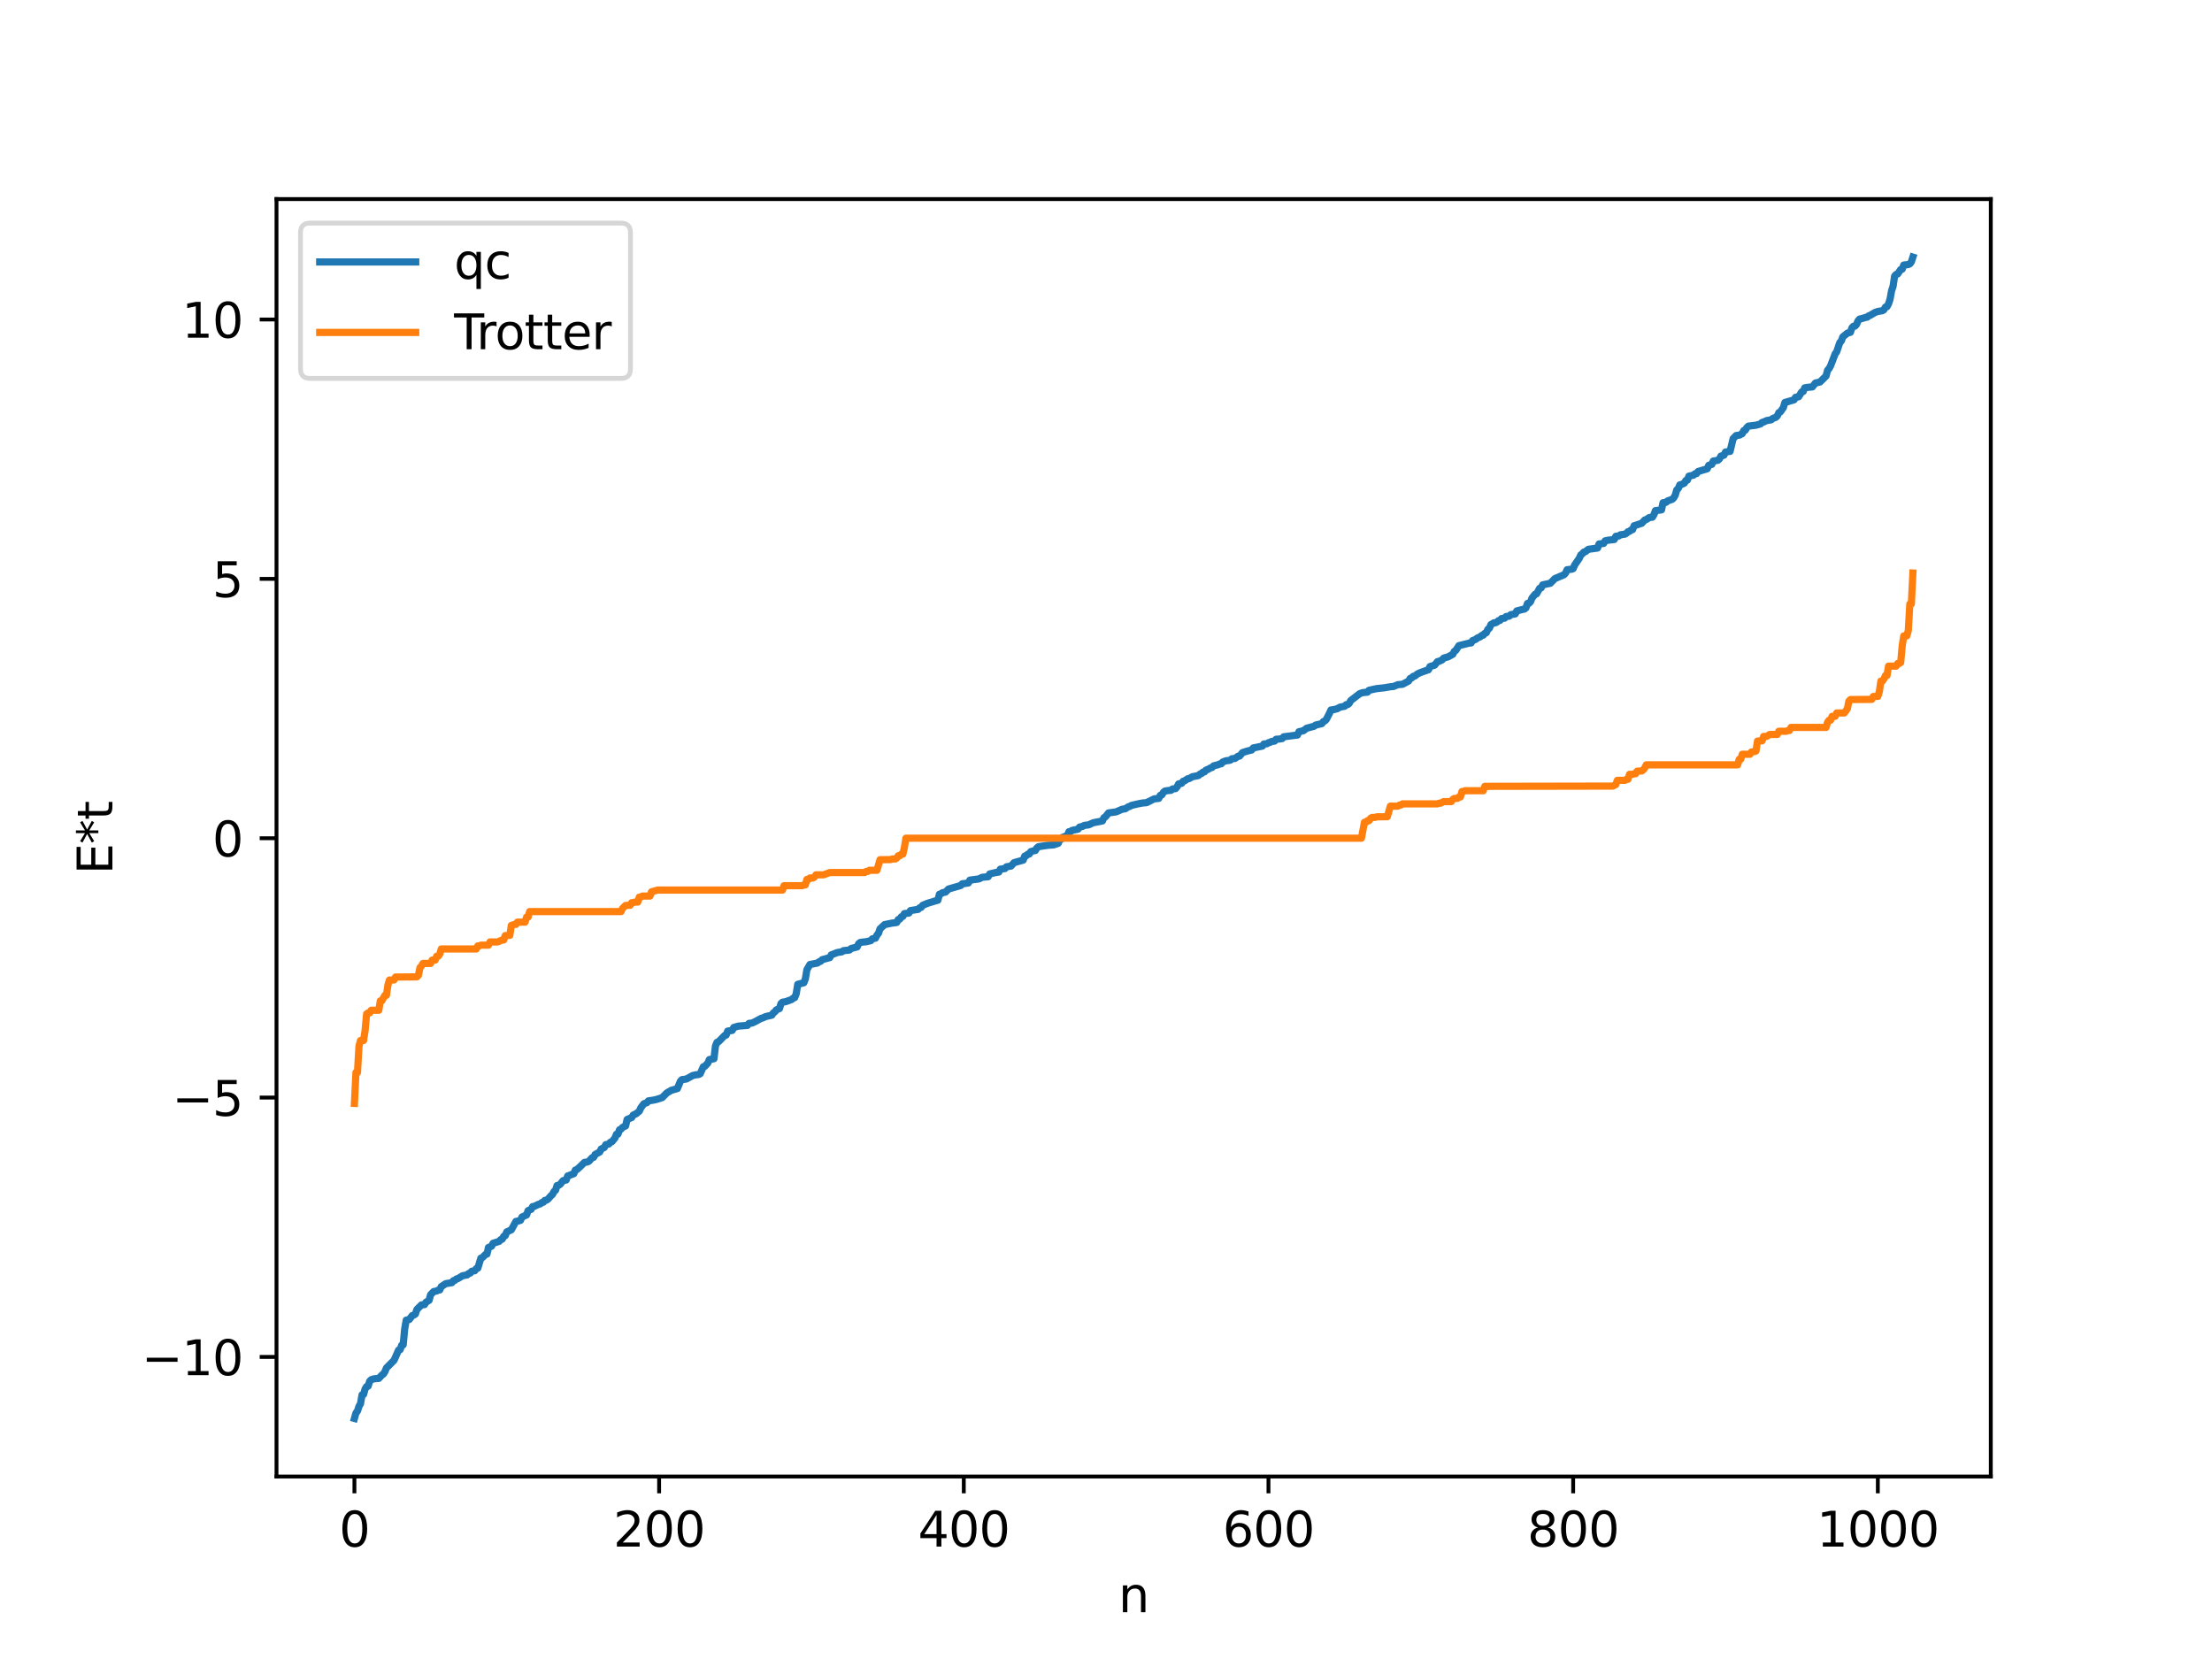 <?xml version="1.0" encoding="utf-8" standalone="no"?>
<!DOCTYPE svg PUBLIC "-//W3C//DTD SVG 1.1//EN"
  "http://www.w3.org/Graphics/SVG/1.1/DTD/svg11.dtd">
<svg xmlns:xlink="http://www.w3.org/1999/xlink" width="460.8pt" height="345.6pt" viewBox="0 0 460.8 345.6" xmlns="http://www.w3.org/2000/svg" version="1.1">
 <defs>
  <style type="text/css">*{stroke-linejoin: round; stroke-linecap: butt}</style>
 </defs>
 <g id="figure_1">
  <g id="patch_1">
   <path d="M 0 345.6 
L 460.8 345.6 
L 460.8 0 
L 0 0 
z
" style="fill: #ffffff"/>
  </g>
  <g id="axes_1">
   <g id="patch_2">
    <path d="M 57.6 307.584 
L 414.72 307.584 
L 414.72 41.472 
L 57.6 41.472 
z
" style="fill: #ffffff"/>
   </g>
   <g id="matplotlib.axis_1">
    <g id="xtick_1">
     <g id="line2d_1">
      <defs>
       <path id="m73488346e1" d="M 0 0 
L 0 3.5 
" style="stroke: #000000; stroke-width: 0.8"/>
      </defs>
      <g>
       <use xlink:href="#m73488346e1" x="73.833" y="307.584" style="stroke: #000000; stroke-width: 0.8"/>
      </g>
     </g>
     <g id="text_1">
      <!-- 0 -->
      <g transform="translate(70.651 322.182) scale(0.1 -0.1)">
       <defs>
        <path id="DejaVuSans-30" d="M 2034 4250 
Q 1547 4250 1301 3770 
Q 1056 3291 1056 2328 
Q 1056 1369 1301 889 
Q 1547 409 2034 409 
Q 2525 409 2770 889 
Q 3016 1369 3016 2328 
Q 3016 3291 2770 3770 
Q 2525 4250 2034 4250 
z
M 2034 4750 
Q 2819 4750 3233 4129 
Q 3647 3509 3647 2328 
Q 3647 1150 3233 529 
Q 2819 -91 2034 -91 
Q 1250 -91 836 529 
Q 422 1150 422 2328 
Q 422 3509 836 4129 
Q 1250 4750 2034 4750 
z
" transform="scale(0.016)"/>
       </defs>
       <use xlink:href="#DejaVuSans-30"/>
      </g>
     </g>
    </g>
    <g id="xtick_2">
     <g id="line2d_2">
      <g>
       <use xlink:href="#m73488346e1" x="137.304" y="307.584" style="stroke: #000000; stroke-width: 0.8"/>
      </g>
     </g>
     <g id="text_2">
      <!-- 200 -->
      <g transform="translate(127.76 322.182) scale(0.1 -0.1)">
       <defs>
        <path id="DejaVuSans-32" d="M 1228 531 
L 3431 531 
L 3431 0 
L 469 0 
L 469 531 
Q 828 903 1448 1529 
Q 2069 2156 2228 2338 
Q 2531 2678 2651 2914 
Q 2772 3150 2772 3378 
Q 2772 3750 2511 3984 
Q 2250 4219 1831 4219 
Q 1534 4219 1204 4116 
Q 875 4013 500 3803 
L 500 4441 
Q 881 4594 1212 4672 
Q 1544 4750 1819 4750 
Q 2544 4750 2975 4387 
Q 3406 4025 3406 3419 
Q 3406 3131 3298 2873 
Q 3191 2616 2906 2266 
Q 2828 2175 2409 1742 
Q 1991 1309 1228 531 
z
" transform="scale(0.016)"/>
       </defs>
       <use xlink:href="#DejaVuSans-32"/>
       <use xlink:href="#DejaVuSans-30" x="63.623"/>
       <use xlink:href="#DejaVuSans-30" x="127.246"/>
      </g>
     </g>
    </g>
    <g id="xtick_3">
     <g id="line2d_3">
      <g>
       <use xlink:href="#m73488346e1" x="200.775" y="307.584" style="stroke: #000000; stroke-width: 0.8"/>
      </g>
     </g>
     <g id="text_3">
      <!-- 400 -->
      <g transform="translate(191.231 322.182) scale(0.1 -0.1)">
       <defs>
        <path id="DejaVuSans-34" d="M 2419 4116 
L 825 1625 
L 2419 1625 
L 2419 4116 
z
M 2253 4666 
L 3047 4666 
L 3047 1625 
L 3713 1625 
L 3713 1100 
L 3047 1100 
L 3047 0 
L 2419 0 
L 2419 1100 
L 313 1100 
L 313 1709 
L 2253 4666 
z
" transform="scale(0.016)"/>
       </defs>
       <use xlink:href="#DejaVuSans-34"/>
       <use xlink:href="#DejaVuSans-30" x="63.623"/>
       <use xlink:href="#DejaVuSans-30" x="127.246"/>
      </g>
     </g>
    </g>
    <g id="xtick_4">
     <g id="line2d_4">
      <g>
       <use xlink:href="#m73488346e1" x="264.246" y="307.584" style="stroke: #000000; stroke-width: 0.8"/>
      </g>
     </g>
     <g id="text_4">
      <!-- 600 -->
      <g transform="translate(254.702 322.182) scale(0.1 -0.1)">
       <defs>
        <path id="DejaVuSans-36" d="M 2113 2584 
Q 1688 2584 1439 2293 
Q 1191 2003 1191 1497 
Q 1191 994 1439 701 
Q 1688 409 2113 409 
Q 2538 409 2786 701 
Q 3034 994 3034 1497 
Q 3034 2003 2786 2293 
Q 2538 2584 2113 2584 
z
M 3366 4563 
L 3366 3988 
Q 3128 4100 2886 4159 
Q 2644 4219 2406 4219 
Q 1781 4219 1451 3797 
Q 1122 3375 1075 2522 
Q 1259 2794 1537 2939 
Q 1816 3084 2150 3084 
Q 2853 3084 3261 2657 
Q 3669 2231 3669 1497 
Q 3669 778 3244 343 
Q 2819 -91 2113 -91 
Q 1303 -91 875 529 
Q 447 1150 447 2328 
Q 447 3434 972 4092 
Q 1497 4750 2381 4750 
Q 2619 4750 2861 4703 
Q 3103 4656 3366 4563 
z
" transform="scale(0.016)"/>
       </defs>
       <use xlink:href="#DejaVuSans-36"/>
       <use xlink:href="#DejaVuSans-30" x="63.623"/>
       <use xlink:href="#DejaVuSans-30" x="127.246"/>
      </g>
     </g>
    </g>
    <g id="xtick_5">
     <g id="line2d_5">
      <g>
       <use xlink:href="#m73488346e1" x="327.717" y="307.584" style="stroke: #000000; stroke-width: 0.8"/>
      </g>
     </g>
     <g id="text_5">
      <!-- 800 -->
      <g transform="translate(318.173 322.182) scale(0.1 -0.1)">
       <defs>
        <path id="DejaVuSans-38" d="M 2034 2216 
Q 1584 2216 1326 1975 
Q 1069 1734 1069 1313 
Q 1069 891 1326 650 
Q 1584 409 2034 409 
Q 2484 409 2743 651 
Q 3003 894 3003 1313 
Q 3003 1734 2745 1975 
Q 2488 2216 2034 2216 
z
M 1403 2484 
Q 997 2584 770 2862 
Q 544 3141 544 3541 
Q 544 4100 942 4425 
Q 1341 4750 2034 4750 
Q 2731 4750 3128 4425 
Q 3525 4100 3525 3541 
Q 3525 3141 3298 2862 
Q 3072 2584 2669 2484 
Q 3125 2378 3379 2068 
Q 3634 1759 3634 1313 
Q 3634 634 3220 271 
Q 2806 -91 2034 -91 
Q 1263 -91 848 271 
Q 434 634 434 1313 
Q 434 1759 690 2068 
Q 947 2378 1403 2484 
z
M 1172 3481 
Q 1172 3119 1398 2916 
Q 1625 2713 2034 2713 
Q 2441 2713 2670 2916 
Q 2900 3119 2900 3481 
Q 2900 3844 2670 4047 
Q 2441 4250 2034 4250 
Q 1625 4250 1398 4047 
Q 1172 3844 1172 3481 
z
" transform="scale(0.016)"/>
       </defs>
       <use xlink:href="#DejaVuSans-38"/>
       <use xlink:href="#DejaVuSans-30" x="63.623"/>
       <use xlink:href="#DejaVuSans-30" x="127.246"/>
      </g>
     </g>
    </g>
    <g id="xtick_6">
     <g id="line2d_6">
      <g>
       <use xlink:href="#m73488346e1" x="391.188" y="307.584" style="stroke: #000000; stroke-width: 0.8"/>
      </g>
     </g>
     <g id="text_6">
      <!-- 1000 -->
      <g transform="translate(378.463 322.182) scale(0.1 -0.1)">
       <defs>
        <path id="DejaVuSans-31" d="M 794 531 
L 1825 531 
L 1825 4091 
L 703 3866 
L 703 4441 
L 1819 4666 
L 2450 4666 
L 2450 531 
L 3481 531 
L 3481 0 
L 794 0 
L 794 531 
z
" transform="scale(0.016)"/>
       </defs>
       <use xlink:href="#DejaVuSans-31"/>
       <use xlink:href="#DejaVuSans-30" x="63.623"/>
       <use xlink:href="#DejaVuSans-30" x="127.246"/>
       <use xlink:href="#DejaVuSans-30" x="190.869"/>
      </g>
     </g>
    </g>
    <g id="text_7">
     <!-- n -->
     <g transform="translate(232.991 335.861) scale(0.1 -0.1)">
      <defs>
       <path id="DejaVuSans-6e" d="M 3513 2113 
L 3513 0 
L 2938 0 
L 2938 2094 
Q 2938 2591 2744 2837 
Q 2550 3084 2163 3084 
Q 1697 3084 1428 2787 
Q 1159 2491 1159 1978 
L 1159 0 
L 581 0 
L 581 3500 
L 1159 3500 
L 1159 2956 
Q 1366 3272 1645 3428 
Q 1925 3584 2291 3584 
Q 2894 3584 3203 3211 
Q 3513 2838 3513 2113 
z
" transform="scale(0.016)"/>
      </defs>
      <use xlink:href="#DejaVuSans-6e"/>
     </g>
    </g>
   </g>
   <g id="matplotlib.axis_2">
    <g id="ytick_1">
     <g id="line2d_7">
      <defs>
       <path id="m2ff78ffa2f" d="M 0 0 
L -3.5 0 
" style="stroke: #000000; stroke-width: 0.8"/>
      </defs>
      <g>
       <use xlink:href="#m2ff78ffa2f" x="57.6" y="282.673" style="stroke: #000000; stroke-width: 0.8"/>
      </g>
     </g>
     <g id="text_8">
      <!-- −10 -->
      <g transform="translate(29.495 286.472) scale(0.1 -0.1)">
       <defs>
        <path id="DejaVuSans-2212" d="M 678 2272 
L 4684 2272 
L 4684 1741 
L 678 1741 
L 678 2272 
z
" transform="scale(0.016)"/>
       </defs>
       <use xlink:href="#DejaVuSans-2212"/>
       <use xlink:href="#DejaVuSans-31" x="83.789"/>
       <use xlink:href="#DejaVuSans-30" x="147.412"/>
      </g>
     </g>
    </g>
    <g id="ytick_2">
     <g id="line2d_8">
      <g>
       <use xlink:href="#m2ff78ffa2f" x="57.6" y="228.643" style="stroke: #000000; stroke-width: 0.8"/>
      </g>
     </g>
     <g id="text_9">
      <!-- −5 -->
      <g transform="translate(35.858 232.443) scale(0.1 -0.1)">
       <defs>
        <path id="DejaVuSans-35" d="M 691 4666 
L 3169 4666 
L 3169 4134 
L 1269 4134 
L 1269 2991 
Q 1406 3038 1543 3061 
Q 1681 3084 1819 3084 
Q 2600 3084 3056 2656 
Q 3513 2228 3513 1497 
Q 3513 744 3044 326 
Q 2575 -91 1722 -91 
Q 1428 -91 1123 -41 
Q 819 9 494 109 
L 494 744 
Q 775 591 1075 516 
Q 1375 441 1709 441 
Q 2250 441 2565 725 
Q 2881 1009 2881 1497 
Q 2881 1984 2565 2268 
Q 2250 2553 1709 2553 
Q 1456 2553 1204 2497 
Q 953 2441 691 2322 
L 691 4666 
z
" transform="scale(0.016)"/>
       </defs>
       <use xlink:href="#DejaVuSans-2212"/>
       <use xlink:href="#DejaVuSans-35" x="83.789"/>
      </g>
     </g>
    </g>
    <g id="ytick_3">
     <g id="line2d_9">
      <g>
       <use xlink:href="#m2ff78ffa2f" x="57.6" y="174.614" style="stroke: #000000; stroke-width: 0.8"/>
      </g>
     </g>
     <g id="text_10">
      <!-- 0 -->
      <g transform="translate(44.237 178.413) scale(0.1 -0.1)">
       <use xlink:href="#DejaVuSans-30"/>
      </g>
     </g>
    </g>
    <g id="ytick_4">
     <g id="line2d_10">
      <g>
       <use xlink:href="#m2ff78ffa2f" x="57.6" y="120.585" style="stroke: #000000; stroke-width: 0.8"/>
      </g>
     </g>
     <g id="text_11">
      <!-- 5 -->
      <g transform="translate(44.237 124.384) scale(0.1 -0.1)">
       <use xlink:href="#DejaVuSans-35"/>
      </g>
     </g>
    </g>
    <g id="ytick_5">
     <g id="line2d_11">
      <g>
       <use xlink:href="#m2ff78ffa2f" x="57.6" y="66.556" style="stroke: #000000; stroke-width: 0.8"/>
      </g>
     </g>
     <g id="text_12">
      <!-- 10 -->
      <g transform="translate(37.875 70.355) scale(0.1 -0.1)">
       <use xlink:href="#DejaVuSans-31"/>
       <use xlink:href="#DejaVuSans-30" x="63.623"/>
      </g>
     </g>
    </g>
    <g id="text_13">
     <!-- E*t -->
     <g transform="translate(23.416 182.148) rotate(-90) scale(0.1 -0.1)">
      <defs>
       <path id="DejaVuSans-45" d="M 628 4666 
L 3578 4666 
L 3578 4134 
L 1259 4134 
L 1259 2753 
L 3481 2753 
L 3481 2222 
L 1259 2222 
L 1259 531 
L 3634 531 
L 3634 0 
L 628 0 
L 628 4666 
z
" transform="scale(0.016)"/>
       <path id="DejaVuSans-2a" d="M 3009 3897 
L 1888 3291 
L 3009 2681 
L 2828 2375 
L 1778 3009 
L 1778 1831 
L 1422 1831 
L 1422 3009 
L 372 2375 
L 191 2681 
L 1313 3291 
L 191 3897 
L 372 4206 
L 1422 3572 
L 1422 4750 
L 1778 4750 
L 1778 3572 
L 2828 4206 
L 3009 3897 
z
" transform="scale(0.016)"/>
       <path id="DejaVuSans-74" d="M 1172 4494 
L 1172 3500 
L 2356 3500 
L 2356 3053 
L 1172 3053 
L 1172 1153 
Q 1172 725 1289 603 
Q 1406 481 1766 481 
L 2356 481 
L 2356 0 
L 1766 0 
Q 1100 0 847 248 
Q 594 497 594 1153 
L 594 3053 
L 172 3053 
L 172 3500 
L 594 3500 
L 594 4494 
L 1172 4494 
z
" transform="scale(0.016)"/>
      </defs>
      <use xlink:href="#DejaVuSans-45"/>
      <use xlink:href="#DejaVuSans-2a" x="63.184"/>
      <use xlink:href="#DejaVuSans-74" x="113.184"/>
     </g>
    </g>
   </g>
   <g id="line2d_12">
    <path d="M 73.833 295.488 
L 74.15 294.366 
L 74.467 293.952 
L 74.785 292.973 
L 75.102 292.411 
L 75.42 290.567 
L 75.737 290.49 
L 76.054 289.354 
L 76.372 288.837 
L 76.689 288.76 
L 77.006 287.752 
L 77.324 287.419 
L 77.958 287.222 
L 78.91 287.145 
L 79.545 286.458 
L 79.862 286.256 
L 80.18 285.749 
L 80.497 284.973 
L 82.084 283.38 
L 83.036 281.243 
L 83.353 281.166 
L 83.671 280.236 
L 83.988 280.16 
L 84.305 276.835 
L 84.623 275.006 
L 85.258 274.877 
L 85.892 274.046 
L 86.21 273.952 
L 86.527 273.738 
L 86.844 272.795 
L 87.796 271.835 
L 88.431 271.779 
L 88.748 271.269 
L 89.383 270.888 
L 89.7 269.717 
L 90.335 269.06 
L 90.97 268.932 
L 91.287 268.758 
L 91.605 268.72 
L 91.922 268.027 
L 92.874 267.402 
L 94.143 267.202 
L 94.461 266.786 
L 94.778 266.706 
L 95.096 266.421 
L 95.413 266.344 
L 96.365 265.759 
L 97.317 265.587 
L 97.634 265.288 
L 97.952 265.211 
L 98.269 264.83 
L 98.904 264.713 
L 99.221 264.27 
L 99.539 264.184 
L 100.173 262.097 
L 100.491 261.977 
L 101.125 261.337 
L 101.443 261.245 
L 101.76 259.867 
L 102.395 259.609 
L 102.712 259 
L 103.981 258.602 
L 104.299 258.241 
L 104.616 258.149 
L 104.934 257.545 
L 105.251 257.421 
L 105.568 256.623 
L 106.52 256.197 
L 107.472 254.447 
L 108.107 254.324 
L 108.424 254.223 
L 108.742 253.525 
L 109.694 253.1 
L 110.011 252.2 
L 110.646 251.923 
L 110.963 251.352 
L 111.281 251.312 
L 112.233 250.864 
L 112.55 250.787 
L 112.867 250.519 
L 113.185 250.442 
L 113.502 250.068 
L 113.82 250.019 
L 114.137 249.825 
L 114.772 249.102 
L 115.089 248.827 
L 115.406 248.215 
L 115.724 247.959 
L 116.041 246.97 
L 116.358 246.922 
L 116.676 246.729 
L 117.31 245.943 
L 117.945 245.821 
L 118.262 244.976 
L 119.532 244.501 
L 119.849 243.752 
L 120.167 243.653 
L 120.801 243.083 
L 121.753 242.148 
L 122.388 242.057 
L 122.705 241.879 
L 123.34 241.177 
L 123.658 241.097 
L 123.975 240.496 
L 124.927 239.986 
L 125.244 239.353 
L 125.879 239.051 
L 126.196 238.454 
L 126.831 238.32 
L 127.148 237.955 
L 127.466 237.849 
L 128.1 237.084 
L 128.418 236.283 
L 128.735 236.257 
L 129.053 235.356 
L 129.37 235.224 
L 129.687 234.859 
L 130.322 234.552 
L 130.639 233.207 
L 131.274 232.935 
L 131.591 232.805 
L 131.909 232.286 
L 132.543 232.002 
L 133.178 231.475 
L 133.496 230.777 
L 134.13 229.931 
L 134.765 229.707 
L 135.082 229.328 
L 136.034 229.189 
L 136.669 229.056 
L 137.939 228.659 
L 138.891 227.699 
L 139.843 227.133 
L 141.112 226.767 
L 141.747 225.225 
L 142.064 224.908 
L 142.699 224.828 
L 143.016 224.761 
L 144.286 224.06 
L 144.92 223.906 
L 145.555 223.839 
L 145.872 223.673 
L 146.507 222.231 
L 146.824 222.137 
L 147.459 221.456 
L 147.777 220.723 
L 148.729 220.555 
L 149.046 217.893 
L 149.363 217.137 
L 149.681 217.016 
L 150.95 215.717 
L 151.267 215.632 
L 151.585 214.797 
L 152.537 214.648 
L 152.854 214.04 
L 153.806 213.759 
L 155.71 213.608 
L 156.028 213.191 
L 156.662 213.12 
L 157.297 212.829 
L 158.567 212.135 
L 158.884 212.063 
L 159.519 211.769 
L 160.788 211.477 
L 161.105 211.003 
L 161.423 210.784 
L 161.74 210.365 
L 162.375 210.114 
L 162.692 209.058 
L 163.01 208.775 
L 163.644 208.674 
L 164.914 208.218 
L 165.231 207.926 
L 165.548 207.827 
L 165.866 207.018 
L 166.183 205.051 
L 167.453 204.73 
L 167.77 203.921 
L 168.087 202.02 
L 168.722 200.926 
L 170.309 200.615 
L 170.626 200.353 
L 170.943 200.259 
L 171.261 199.919 
L 172.848 199.49 
L 173.165 198.923 
L 174.434 198.43 
L 175.386 198.277 
L 175.704 198.044 
L 176.656 197.946 
L 176.973 197.9 
L 177.291 197.597 
L 178.56 197.262 
L 178.877 196.579 
L 179.195 196.332 
L 179.829 196.238 
L 180.464 196.179 
L 181.416 195.945 
L 181.734 195.568 
L 182.368 195.444 
L 182.686 194.803 
L 183.003 194.427 
L 183.32 193.503 
L 184.272 192.615 
L 185.859 192.294 
L 186.811 192.168 
L 187.129 191.547 
L 187.446 191.463 
L 187.763 190.986 
L 188.081 190.903 
L 188.398 190.32 
L 189.35 190.204 
L 189.667 189.69 
L 190.62 189.536 
L 191.254 189.444 
L 191.572 189.108 
L 191.889 189.03 
L 192.206 188.594 
L 193.158 188.198 
L 194.745 187.7 
L 195.38 187.531 
L 195.697 186.286 
L 196.015 186.2 
L 196.332 185.965 
L 196.967 185.838 
L 197.601 185.199 
L 200.14 184.467 
L 200.458 184.106 
L 201.092 184.034 
L 201.727 183.943 
L 202.044 183.349 
L 203.948 183.091 
L 204.583 182.76 
L 205.853 182.638 
L 206.17 182.057 
L 207.439 181.761 
L 208.074 181.663 
L 208.391 181.064 
L 209.343 180.939 
L 209.661 180.573 
L 210.613 180.417 
L 211.248 179.709 
L 213.152 179.174 
L 213.469 178.333 
L 213.786 178.26 
L 214.104 177.949 
L 214.421 177.907 
L 214.739 177.406 
L 215.373 177.219 
L 215.691 177.173 
L 216.008 176.625 
L 216.325 176.386 
L 217.277 176.235 
L 218.229 176.096 
L 219.499 176.002 
L 220.451 175.677 
L 220.768 174.916 
L 221.086 174.825 
L 221.403 174.404 
L 221.72 174.329 
L 222.038 174.138 
L 222.355 174.102 
L 222.672 173.262 
L 222.99 173.254 
L 223.307 172.996 
L 224.577 172.732 
L 224.894 172.294 
L 225.529 172.151 
L 225.846 171.951 
L 226.798 171.828 
L 227.75 171.391 
L 229.654 171.02 
L 229.972 170.344 
L 230.289 170.156 
L 230.924 169.352 
L 232.51 169.125 
L 233.145 168.853 
L 233.78 168.578 
L 234.415 168.483 
L 235.049 168.065 
L 235.367 167.983 
L 235.684 167.785 
L 236.953 167.486 
L 237.905 167.295 
L 238.858 167.206 
L 240.444 166.416 
L 241.396 166.319 
L 241.714 165.679 
L 242.031 165.597 
L 242.348 165.068 
L 242.666 164.797 
L 243.3 164.689 
L 243.935 164.637 
L 244.253 164.356 
L 244.887 164.286 
L 245.205 163.916 
L 245.522 163.301 
L 246.157 163.177 
L 246.474 162.747 
L 246.791 162.655 
L 247.426 162.23 
L 247.743 162.189 
L 248.378 161.81 
L 249.648 161.562 
L 249.965 161.259 
L 250.282 161.154 
L 250.6 160.842 
L 250.917 160.8 
L 251.234 160.419 
L 251.552 160.32 
L 252.186 159.969 
L 252.504 159.878 
L 252.821 159.54 
L 253.773 159.303 
L 254.091 159.134 
L 254.408 159.111 
L 254.725 158.733 
L 255.36 158.49 
L 255.995 158.416 
L 256.312 158.338 
L 256.629 158.058 
L 257.264 158.005 
L 257.899 157.538 
L 258.216 157.515 
L 258.851 156.769 
L 259.803 156.469 
L 260.755 156.235 
L 261.072 155.811 
L 262.977 155.427 
L 263.294 154.989 
L 263.929 154.933 
L 264.246 154.715 
L 264.563 154.657 
L 264.881 154.462 
L 265.515 154.385 
L 265.833 154.002 
L 266.467 153.96 
L 267.102 153.864 
L 267.42 153.489 
L 269.641 153.198 
L 270.276 153.129 
L 270.593 152.43 
L 271.545 152.215 
L 272.18 151.711 
L 273.767 151.288 
L 274.084 151.036 
L 275.353 150.751 
L 275.671 150.323 
L 275.988 150.185 
L 276.305 149.853 
L 276.94 148.614 
L 277.258 147.905 
L 277.892 147.813 
L 278.527 147.654 
L 279.162 147.307 
L 280.114 147.127 
L 280.431 146.793 
L 280.748 146.776 
L 281.066 146.525 
L 281.383 145.943 
L 283.287 144.476 
L 283.922 144.28 
L 284.874 144.185 
L 285.191 143.798 
L 286.778 143.452 
L 288.365 143.281 
L 289.634 143.062 
L 290.269 143.012 
L 291.221 142.628 
L 292.173 142.55 
L 293.443 141.869 
L 293.76 141.337 
L 294.077 141.232 
L 294.395 140.894 
L 294.712 140.842 
L 295.347 140.358 
L 295.981 140.08 
L 297.251 139.626 
L 297.568 139.529 
L 297.886 138.86 
L 298.838 138.572 
L 299.472 137.817 
L 299.79 137.766 
L 300.424 137.469 
L 300.742 137.099 
L 301.694 136.821 
L 302.646 136.292 
L 302.963 135.689 
L 303.281 135.476 
L 303.915 134.501 
L 306.137 133.95 
L 306.454 133.94 
L 306.772 133.443 
L 307.406 133.202 
L 307.724 132.933 
L 308.358 132.658 
L 308.676 132.373 
L 308.993 132.312 
L 309.31 131.933 
L 309.628 131.807 
L 309.945 131.105 
L 310.262 130.873 
L 310.58 130.128 
L 311.215 129.739 
L 311.532 129.736 
L 311.849 129.582 
L 312.167 129.295 
L 312.484 129.235 
L 312.801 128.856 
L 313.436 128.776 
L 313.753 128.437 
L 314.388 128.362 
L 314.705 128.05 
L 315.658 127.887 
L 315.975 127.263 
L 317.244 126.938 
L 317.562 126.886 
L 317.879 126.639 
L 318.196 125.713 
L 318.514 125.68 
L 318.831 125.347 
L 319.148 124.582 
L 319.783 123.794 
L 320.1 123.706 
L 320.735 122.56 
L 321.053 122.465 
L 321.37 121.838 
L 322.957 121.506 
L 323.909 120.53 
L 325.813 119.733 
L 326.13 119.401 
L 326.448 118.683 
L 327.4 118.574 
L 327.717 118.453 
L 328.034 117.693 
L 328.986 116.324 
L 329.304 115.606 
L 329.621 115.376 
L 329.939 115.008 
L 330.256 114.929 
L 330.891 114.432 
L 332.795 114.167 
L 333.112 113.318 
L 334.064 113.207 
L 334.381 112.667 
L 335.016 112.53 
L 336.286 112.391 
L 336.603 111.722 
L 337.238 111.643 
L 337.555 111.409 
L 338.507 111.275 
L 338.824 111.086 
L 339.142 110.762 
L 339.459 110.683 
L 339.777 110.412 
L 340.094 110.332 
L 340.411 109.522 
L 341.998 109.014 
L 342.633 108.329 
L 342.95 108.23 
L 343.585 107.813 
L 344.22 107.741 
L 344.537 107.234 
L 344.854 106.373 
L 345.806 106.258 
L 346.124 106.211 
L 346.441 104.726 
L 347.076 104.643 
L 347.393 104.346 
L 348.345 104.021 
L 348.662 103.719 
L 348.98 103.162 
L 349.297 102.06 
L 349.615 101.762 
L 349.932 101.009 
L 350.249 100.944 
L 350.884 100.642 
L 351.201 100.085 
L 351.519 100.012 
L 351.836 99.184 
L 352.788 98.983 
L 353.105 98.694 
L 353.423 98.664 
L 353.74 98.223 
L 355.644 97.658 
L 355.962 96.935 
L 356.596 96.743 
L 356.914 96.044 
L 357.866 95.881 
L 358.183 95.616 
L 358.5 95.01 
L 359.135 94.829 
L 359.453 94.162 
L 360.405 94.03 
L 361.039 91.383 
L 361.674 90.728 
L 362.309 90.657 
L 362.943 90.337 
L 363.261 89.69 
L 363.578 89.609 
L 363.896 89.082 
L 364.213 88.772 
L 365.8 88.578 
L 366.752 88.306 
L 367.069 87.997 
L 367.386 87.915 
L 368.021 87.619 
L 368.973 87.452 
L 369.291 87.176 
L 369.925 86.94 
L 370.243 86.654 
L 370.56 85.96 
L 370.877 85.807 
L 371.512 84.9 
L 371.829 83.842 
L 373.734 83.294 
L 374.051 82.759 
L 374.686 82.66 
L 375.32 81.653 
L 375.638 81.562 
L 375.955 80.796 
L 376.59 80.693 
L 377.542 80.602 
L 378.177 79.798 
L 379.129 79.58 
L 380.398 78.327 
L 380.715 77.132 
L 381.033 76.776 
L 381.35 76.196 
L 382.302 73.698 
L 382.62 73.277 
L 383.254 71.382 
L 383.572 71.038 
L 383.889 70.181 
L 384.841 69.399 
L 385.476 69.221 
L 385.793 68.285 
L 386.11 67.959 
L 386.428 67.94 
L 386.745 67.594 
L 387.062 66.837 
L 387.38 66.473 
L 388.015 66.321 
L 388.649 66.117 
L 388.967 66.076 
L 389.284 65.787 
L 389.601 65.689 
L 390.553 65.116 
L 391.188 64.881 
L 392.14 64.729 
L 392.458 64.517 
L 392.775 63.968 
L 393.092 63.888 
L 393.41 63.305 
L 393.727 62.344 
L 394.044 60.601 
L 394.362 59.641 
L 394.679 57.523 
L 394.996 57.172 
L 395.314 57.077 
L 395.948 56.147 
L 396.266 56.07 
L 396.583 55.217 
L 397.535 55.11 
L 397.853 54.961 
L 398.17 54.547 
L 398.487 53.568 
L 398.487 53.568 
" clip-path="url(#p2a6297bf78)" style="fill: none; stroke: #1f77b4; stroke-width: 1.5; stroke-linecap: square"/>
   </g>
   <g id="line2d_13">
    <path d="M 73.833 229.858 
L 74.15 223.412 
L 74.467 223.412 
L 74.785 217.901 
L 75.102 216.757 
L 75.737 216.757 
L 76.054 214.695 
L 76.372 211.214 
L 76.689 211.001 
L 77.006 211.001 
L 77.324 210.462 
L 78.91 210.462 
L 79.228 208.499 
L 79.545 208.499 
L 80.18 207.349 
L 80.497 207.349 
L 80.815 205.178 
L 81.132 204.156 
L 82.084 204.138 
L 82.401 203.533 
L 86.844 203.499 
L 87.162 203.168 
L 87.479 201.594 
L 87.796 201.246 
L 88.114 200.702 
L 89.7 200.702 
L 90.018 200.006 
L 90.653 200.006 
L 90.97 199.197 
L 91.287 199.197 
L 91.605 198.776 
L 91.922 197.693 
L 99.221 197.693 
L 99.539 197.047 
L 99.856 197.047 
L 100.173 196.895 
L 101.76 196.895 
L 102.077 196.226 
L 103.664 196.226 
L 104.616 195.814 
L 104.934 195.814 
L 105.251 194.897 
L 106.203 194.85 
L 106.52 192.78 
L 107.155 192.575 
L 107.472 192.575 
L 107.79 192.098 
L 109.377 192.098 
L 109.694 191.052 
L 110.011 191.052 
L 110.329 189.896 
L 129.37 189.896 
L 129.687 189.239 
L 130.322 188.621 
L 131.274 188.582 
L 131.591 188.044 
L 131.909 188.044 
L 132.226 187.922 
L 132.861 187.922 
L 133.178 186.887 
L 133.496 186.887 
L 133.813 186.67 
L 135.4 186.67 
L 135.717 185.788 
L 136.986 185.42 
L 163.01 185.42 
L 163.327 184.504 
L 167.135 184.504 
L 167.453 184.337 
L 167.77 184.337 
L 168.087 183.204 
L 168.405 183.204 
L 168.722 182.901 
L 169.357 182.901 
L 169.674 182.706 
L 169.991 182.239 
L 171.578 182.239 
L 172.848 181.769 
L 180.147 181.769 
L 180.464 181.529 
L 180.781 181.529 
L 181.099 181.292 
L 182.686 181.292 
L 183.32 179.09 
L 185.542 179.07 
L 185.859 178.942 
L 186.494 178.942 
L 186.811 178.749 
L 187.129 178.265 
L 187.446 178.265 
L 187.763 177.937 
L 188.081 177.937 
L 188.398 176.567 
L 188.715 174.614 
L 283.605 174.614 
L 284.239 171.291 
L 284.557 171.291 
L 284.874 170.963 
L 285.191 170.963 
L 285.509 170.479 
L 285.826 170.286 
L 286.461 170.286 
L 286.778 170.158 
L 289 170.138 
L 289.634 167.936 
L 291.221 167.936 
L 291.539 167.7 
L 291.856 167.7 
L 292.173 167.459 
L 299.472 167.459 
L 299.79 167.319 
L 300.107 167.319 
L 300.742 166.989 
L 302.329 166.989 
L 302.646 166.522 
L 302.963 166.327 
L 303.598 166.327 
L 303.915 166.024 
L 304.233 166.024 
L 304.55 164.891 
L 304.867 164.891 
L 305.185 164.724 
L 308.993 164.724 
L 309.31 163.808 
L 335.968 163.758 
L 336.603 163.44 
L 336.92 162.558 
L 338.507 162.558 
L 338.824 162.341 
L 339.142 162.341 
L 339.459 161.307 
L 340.094 161.307 
L 340.411 161.184 
L 340.729 161.184 
L 341.046 160.646 
L 341.998 160.607 
L 342.315 160.368 
L 342.633 159.989 
L 342.95 159.332 
L 361.991 159.332 
L 362.309 158.176 
L 362.626 158.176 
L 362.943 157.13 
L 364.53 157.13 
L 364.848 156.653 
L 365.482 156.571 
L 365.8 156.448 
L 366.117 154.378 
L 367.069 154.332 
L 367.386 153.414 
L 368.021 153.414 
L 368.656 153.002 
L 370.243 153.002 
L 370.56 152.333 
L 372.147 152.333 
L 372.464 152.181 
L 372.781 152.181 
L 373.099 151.535 
L 380.398 151.535 
L 380.715 150.452 
L 381.033 150.031 
L 381.35 150.031 
L 381.667 149.222 
L 382.302 149.222 
L 382.62 148.526 
L 384.206 148.526 
L 384.841 147.634 
L 385.158 146.061 
L 385.476 145.729 
L 389.919 145.695 
L 390.236 145.09 
L 391.188 145.073 
L 391.505 144.051 
L 391.823 141.879 
L 392.14 141.879 
L 392.458 141.44 
L 392.775 140.729 
L 393.092 140.729 
L 393.41 138.766 
L 394.996 138.766 
L 395.314 138.227 
L 395.631 138.227 
L 395.948 138.014 
L 396.266 134.533 
L 396.583 132.471 
L 397.218 132.471 
L 397.535 131.327 
L 397.853 125.817 
L 398.17 125.817 
L 398.487 119.37 
L 398.487 119.37 
" clip-path="url(#p2a6297bf78)" style="fill: none; stroke: #ff7f0e; stroke-width: 1.5; stroke-linecap: square"/>
   </g>
   <g id="patch_3">
    <path d="M 57.6 307.584 
L 57.6 41.472 
" style="fill: none; stroke: #000000; stroke-width: 0.8; stroke-linejoin: miter; stroke-linecap: square"/>
   </g>
   <g id="patch_4">
    <path d="M 414.72 307.584 
L 414.72 41.472 
" style="fill: none; stroke: #000000; stroke-width: 0.8; stroke-linejoin: miter; stroke-linecap: square"/>
   </g>
   <g id="patch_5">
    <path d="M 57.6 307.584 
L 414.72 307.584 
" style="fill: none; stroke: #000000; stroke-width: 0.8; stroke-linejoin: miter; stroke-linecap: square"/>
   </g>
   <g id="patch_6">
    <path d="M 57.6 41.472 
L 414.72 41.472 
" style="fill: none; stroke: #000000; stroke-width: 0.8; stroke-linejoin: miter; stroke-linecap: square"/>
   </g>
   <g id="legend_1">
    <g id="patch_7">
     <path d="M 64.6 78.828 
L 129.342 78.828 
Q 131.342 78.828 131.342 76.828 
L 131.342 48.472 
Q 131.342 46.472 129.342 46.472 
L 64.6 46.472 
Q 62.6 46.472 62.6 48.472 
L 62.6 76.828 
Q 62.6 78.828 64.6 78.828 
z
" style="fill: #ffffff; opacity: 0.8; stroke: #cccccc; stroke-linejoin: miter"/>
    </g>
    <g id="line2d_14">
     <path d="M 66.6 54.57 
L 76.6 54.57 
L 86.6 54.57 
" style="fill: none; stroke: #1f77b4; stroke-width: 1.5; stroke-linecap: square"/>
    </g>
    <g id="text_14">
     <!-- qc -->
     <g transform="translate(94.6 58.07) scale(0.1 -0.1)">
      <defs>
       <path id="DejaVuSans-71" d="M 947 1747 
Q 947 1113 1208 752 
Q 1469 391 1925 391 
Q 2381 391 2643 752 
Q 2906 1113 2906 1747 
Q 2906 2381 2643 2742 
Q 2381 3103 1925 3103 
Q 1469 3103 1208 2742 
Q 947 2381 947 1747 
z
M 2906 525 
Q 2725 213 2448 61 
Q 2172 -91 1784 -91 
Q 1150 -91 751 415 
Q 353 922 353 1747 
Q 353 2572 751 3078 
Q 1150 3584 1784 3584 
Q 2172 3584 2448 3432 
Q 2725 3281 2906 2969 
L 2906 3500 
L 3481 3500 
L 3481 -1331 
L 2906 -1331 
L 2906 525 
z
" transform="scale(0.016)"/>
       <path id="DejaVuSans-63" d="M 3122 3366 
L 3122 2828 
Q 2878 2963 2633 3030 
Q 2388 3097 2138 3097 
Q 1578 3097 1268 2742 
Q 959 2388 959 1747 
Q 959 1106 1268 751 
Q 1578 397 2138 397 
Q 2388 397 2633 464 
Q 2878 531 3122 666 
L 3122 134 
Q 2881 22 2623 -34 
Q 2366 -91 2075 -91 
Q 1284 -91 818 406 
Q 353 903 353 1747 
Q 353 2603 823 3093 
Q 1294 3584 2113 3584 
Q 2378 3584 2631 3529 
Q 2884 3475 3122 3366 
z
" transform="scale(0.016)"/>
      </defs>
      <use xlink:href="#DejaVuSans-71"/>
      <use xlink:href="#DejaVuSans-63" x="63.477"/>
     </g>
    </g>
    <g id="line2d_15">
     <path d="M 66.6 69.249 
L 76.6 69.249 
L 86.6 69.249 
" style="fill: none; stroke: #ff7f0e; stroke-width: 1.5; stroke-linecap: square"/>
    </g>
    <g id="text_15">
     <!-- Trotter -->
     <g transform="translate(94.6 72.749) scale(0.1 -0.1)">
      <defs>
       <path id="DejaVuSans-54" d="M -19 4666 
L 3928 4666 
L 3928 4134 
L 2272 4134 
L 2272 0 
L 1638 0 
L 1638 4134 
L -19 4134 
L -19 4666 
z
" transform="scale(0.016)"/>
       <path id="DejaVuSans-72" d="M 2631 2963 
Q 2534 3019 2420 3045 
Q 2306 3072 2169 3072 
Q 1681 3072 1420 2755 
Q 1159 2438 1159 1844 
L 1159 0 
L 581 0 
L 581 3500 
L 1159 3500 
L 1159 2956 
Q 1341 3275 1631 3429 
Q 1922 3584 2338 3584 
Q 2397 3584 2469 3576 
Q 2541 3569 2628 3553 
L 2631 2963 
z
" transform="scale(0.016)"/>
       <path id="DejaVuSans-6f" d="M 1959 3097 
Q 1497 3097 1228 2736 
Q 959 2375 959 1747 
Q 959 1119 1226 758 
Q 1494 397 1959 397 
Q 2419 397 2687 759 
Q 2956 1122 2956 1747 
Q 2956 2369 2687 2733 
Q 2419 3097 1959 3097 
z
M 1959 3584 
Q 2709 3584 3137 3096 
Q 3566 2609 3566 1747 
Q 3566 888 3137 398 
Q 2709 -91 1959 -91 
Q 1206 -91 779 398 
Q 353 888 353 1747 
Q 353 2609 779 3096 
Q 1206 3584 1959 3584 
z
" transform="scale(0.016)"/>
       <path id="DejaVuSans-65" d="M 3597 1894 
L 3597 1613 
L 953 1613 
Q 991 1019 1311 708 
Q 1631 397 2203 397 
Q 2534 397 2845 478 
Q 3156 559 3463 722 
L 3463 178 
Q 3153 47 2828 -22 
Q 2503 -91 2169 -91 
Q 1331 -91 842 396 
Q 353 884 353 1716 
Q 353 2575 817 3079 
Q 1281 3584 2069 3584 
Q 2775 3584 3186 3129 
Q 3597 2675 3597 1894 
z
M 3022 2063 
Q 3016 2534 2758 2815 
Q 2500 3097 2075 3097 
Q 1594 3097 1305 2825 
Q 1016 2553 972 2059 
L 3022 2063 
z
" transform="scale(0.016)"/>
      </defs>
      <use xlink:href="#DejaVuSans-54"/>
      <use xlink:href="#DejaVuSans-72" x="46.334"/>
      <use xlink:href="#DejaVuSans-6f" x="85.197"/>
      <use xlink:href="#DejaVuSans-74" x="146.379"/>
      <use xlink:href="#DejaVuSans-74" x="185.588"/>
      <use xlink:href="#DejaVuSans-65" x="224.797"/>
      <use xlink:href="#DejaVuSans-72" x="286.32"/>
     </g>
    </g>
   </g>
  </g>
 </g>
 <defs>
  <clipPath id="p2a6297bf78">
   <rect x="57.6" y="41.472" width="357.12" height="266.112"/>
  </clipPath>
 </defs>
</svg>

